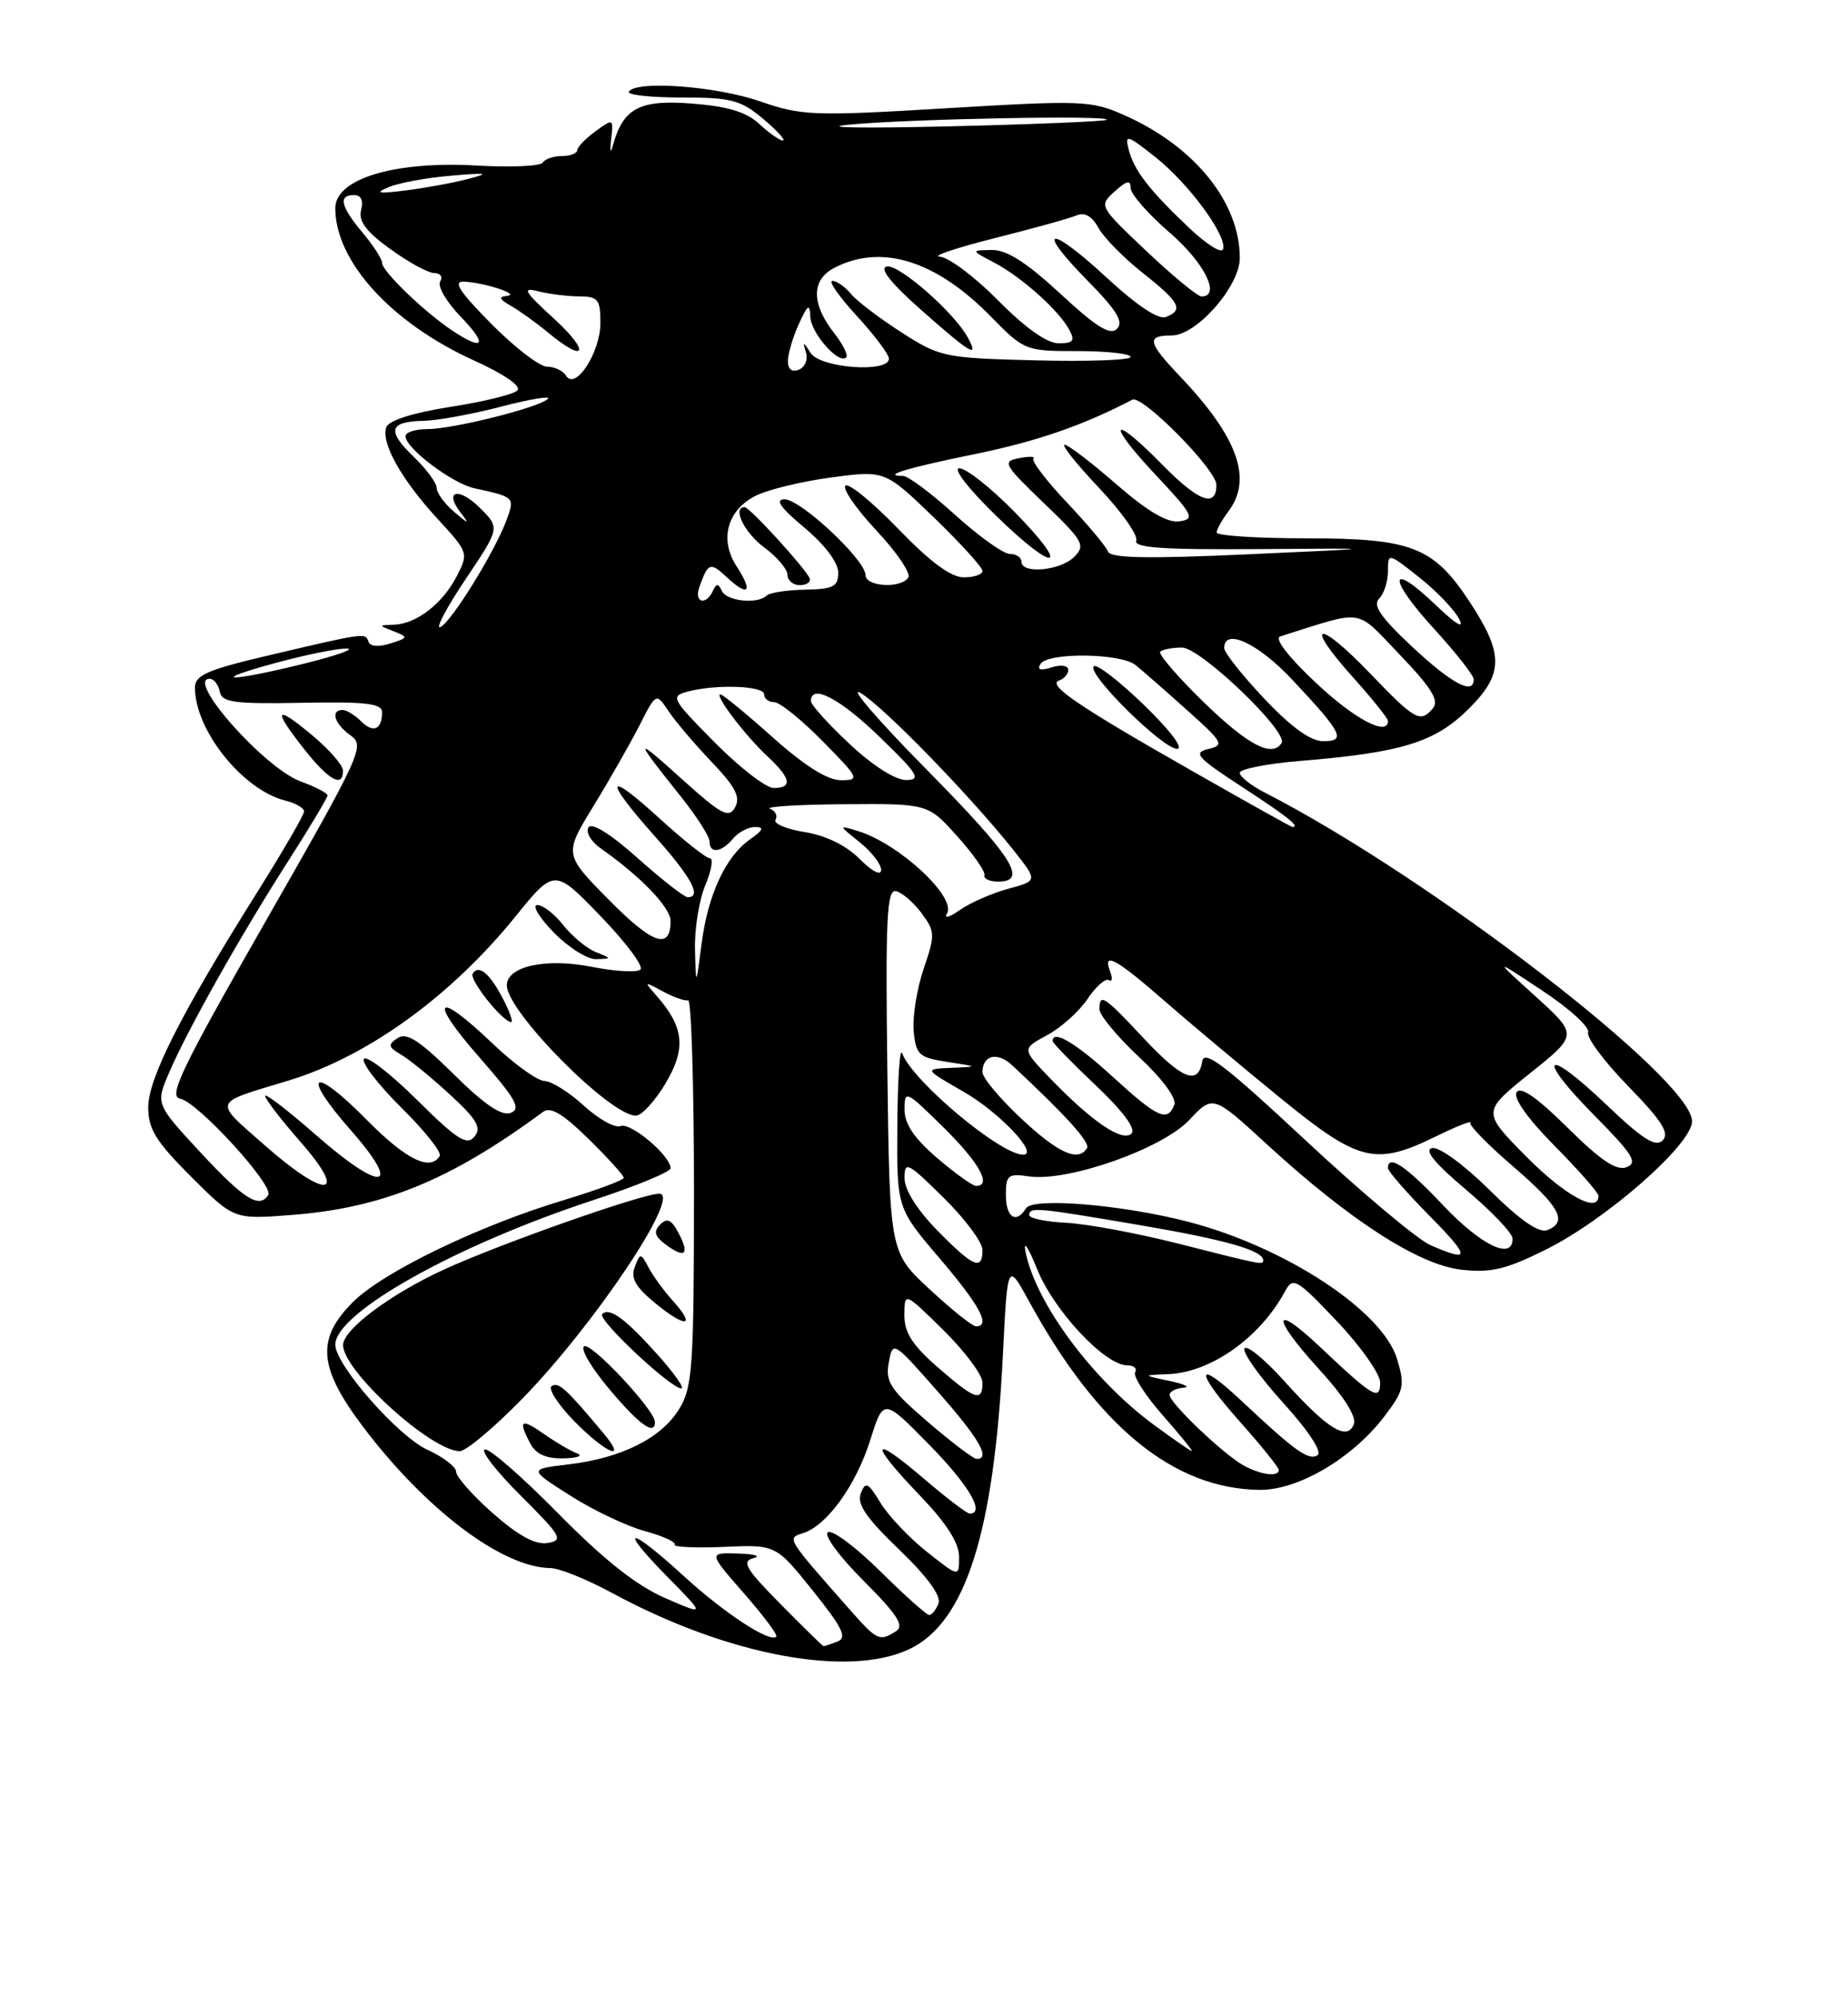 <?xml version="1.0" encoding="UTF-8" standalone="no"?>
<!DOCTYPE svg PUBLIC "-//W3C//DTD SVG 1.1//EN" "http://www.w3.org/Graphics/SVG/1.1/DTD/svg11.dtd" >
<svg xmlns="http://www.w3.org/2000/svg" xmlns:xlink="http://www.w3.org/1999/xlink" version="1.1" viewBox="0 0 237 256">
 <g >
 <path fill="currentColor"
d=" M 116.63 211.37 C 123.83 207.95 127.49 196.43 128.62 173.62 C 129.21 161.74 129.21 161.74 132.01 166.86 C 140.78 182.88 150.53 190.84 161.55 190.96 C 166.48 191.01 173.44 186.91 177.52 181.57 C 180.06 178.23 180.20 177.61 179.17 174.19 C 177.33 168.03 164.84 159.83 152.39 156.60 C 143.91 154.40 132.46 153.45 131.58 154.87 C 130.32 156.92 129.00 156.05 129.00 153.17 C 129.00 150.61 129.28 150.39 131.96 150.78 C 136.93 151.51 149.02 147.26 152.50 143.57 C 155.56 140.32 155.56 140.32 162.53 146.72 C 173.14 156.45 181.96 162.13 187.42 162.74 C 191.21 163.17 193.13 162.71 198.26 160.16 C 206.01 156.31 217.00 146.67 217.00 143.72 C 217.00 138.31 183.32 112.41 162.25 101.61 C 160.46 100.70 159.00 99.55 159.00 99.06 C 159.00 98.57 162.49 97.88 166.75 97.53 C 179.80 96.46 184.06 95.14 188.37 90.84 C 192.87 86.36 192.88 83.80 188.40 77.02 C 183.81 70.09 180.99 69.00 167.63 69.00 C 161.23 69.00 156.01 68.66 156.03 68.25 C 156.05 67.84 156.72 66.63 157.53 65.56 C 160.68 61.39 158.76 56.03 151.27 48.17 C 147.17 43.85 147.00 43.00 150.27 43.00 C 153.45 43.00 159.00 36.69 159.00 33.07 C 159.00 25.92 153.18 18.73 144.16 14.75 C 139.95 12.88 138.75 12.84 121.46 13.87 C 104.26 14.90 102.87 14.85 97.44 12.98 C 91.78 11.03 81.56 10.28 80.65 11.75 C 80.40 12.16 83.44 12.50 87.40 12.50 C 93.81 12.50 94.98 12.81 97.89 15.25 C 99.68 16.76 100.81 18.00 100.39 18.00 C 99.97 18.00 98.62 17.05 97.38 15.89 C 95.76 14.37 93.38 13.64 88.82 13.28 C 82.09 12.74 79.96 13.83 78.64 18.50 C 78.28 19.77 78.19 19.53 78.38 17.82 C 78.69 15.19 78.65 15.17 76.38 16.82 C 75.11 17.74 74.05 18.84 74.03 19.25 C 74.01 19.66 73.13 20.00 72.06 20.00 C 70.99 20.00 69.89 20.38 69.60 20.84 C 69.32 21.30 65.52 21.47 61.17 21.22 C 50.64 20.61 43.00 22.90 43.00 26.68 C 43.00 33.50 50.20 41.40 60.78 46.20 C 64.67 47.96 66.90 49.50 66.35 50.05 C 65.85 50.55 61.99 51.50 57.76 52.15 C 53.03 52.89 49.88 53.88 49.55 54.74 C 48.80 56.69 51.47 61.47 56.15 66.54 C 60.07 70.80 60.10 70.90 58.57 73.87 C 56.75 77.39 53.40 79.97 50.53 80.07 C 48.51 80.14 48.51 80.15 50.50 80.92 C 52.39 81.66 52.37 81.75 50.04 82.48 C 48.56 82.96 47.45 82.86 47.25 82.24 C 46.86 81.08 46.92 81.07 34.25 84.05 C 26.55 85.86 25.00 86.55 25.00 88.14 C 25.00 93.59 31.12 101.24 36.58 102.61 C 37.91 102.94 39.00 103.57 39.00 104.00 C 39.00 104.44 36.29 109.10 32.98 114.37 C 23.28 129.81 19.03 138.18 19.01 141.90 C 19.00 144.70 19.97 146.28 24.49 150.80 C 29.99 156.29 29.99 156.29 37.24 155.74 C 49.02 154.85 57.77 151.28 69.63 142.52 C 70.60 141.80 72.16 142.73 75.48 145.98 C 77.96 148.42 80.00 150.66 79.99 150.96 C 79.99 151.26 76.50 152.55 72.24 153.84 C 61.35 157.12 49.08 163.06 45.25 166.90 C 40.55 171.60 40.83 175.25 46.46 182.74 C 54.50 193.43 64.39 200.91 70.57 200.98 C 71.71 200.99 75.29 202.43 78.53 204.19 C 93.25 212.16 108.79 215.09 116.63 211.37 Z  M 100.10 205.60 C 95.61 201.05 95.06 200.12 96.63 199.71 C 97.66 199.45 96.78 199.18 94.67 199.12 C 90.84 199.00 90.84 199.00 95.39 204.20 C 97.89 207.06 99.77 209.56 99.56 209.77 C 98.74 210.59 92.95 206.81 87.73 202.04 C 80.60 195.52 79.12 195.52 85.54 202.05 C 90.50 207.09 90.50 207.09 85.24 204.80 C 81.59 203.20 77.42 199.90 71.58 193.97 C 66.96 189.28 62.72 185.59 62.17 185.78 C 61.61 185.96 63.71 188.65 66.83 191.75 C 72.00 196.90 72.30 197.43 70.23 197.77 C 68.67 198.03 66.51 196.86 63.23 193.98 C 60.63 191.68 58.50 189.29 58.50 188.65 C 58.50 188.02 56.86 186.75 54.85 185.84 C 51.07 184.13 43.00 174.94 43.00 172.36 C 43.00 168.26 58.48 159.59 76.13 153.81 C 81.56 152.03 86.00 150.20 86.00 149.74 C 86.00 148.13 80.90 143.83 79.59 144.33 C 78.86 144.61 76.74 143.43 74.88 141.72 C 73.02 140.01 70.74 138.58 69.82 138.55 C 68.89 138.52 65.90 136.36 63.17 133.75 C 55.92 126.82 54.83 127.94 61.46 135.50 C 66.13 140.82 66.87 142.11 65.50 142.64 C 64.34 143.08 62.14 141.60 58.17 137.67 C 53.79 133.35 52.16 132.29 51.00 133.05 C 49.71 133.90 49.77 134.20 51.44 135.18 C 52.51 135.80 55.33 138.11 57.70 140.29 C 61.19 143.50 61.79 144.55 60.84 145.69 C 59.86 146.87 58.61 146.06 53.45 140.95 C 50.04 137.57 46.98 135.22 46.67 135.73 C 46.35 136.24 48.53 139.06 51.50 142.00 C 54.47 144.94 56.68 147.71 56.39 148.17 C 55.17 150.16 52.06 148.62 47.05 143.55 C 40.06 136.47 38.47 137.44 44.95 144.82 C 51.75 152.54 49.01 152.93 40.49 145.45 C 36.92 142.32 34.00 140.08 34.00 140.47 C 34.00 140.86 36.04 143.50 38.52 146.34 C 44.77 153.46 41.88 153.77 33.98 146.82 C 27.30 140.94 27.09 141.50 37.00 138.50 C 47.13 135.42 57.76 127.75 66.05 117.54 C 71.10 111.30 71.10 111.30 77.00 117.40 C 80.24 120.76 82.56 123.84 82.14 124.26 C 81.73 124.67 78.94 124.52 75.94 123.93 C 70.03 122.75 65.00 123.84 65.00 126.30 C 65.00 129.65 78.23 143.00 81.55 143.00 C 82.29 143.00 84.00 141.13 85.36 138.85 C 88.02 134.39 87.73 131.62 84.18 127.61 C 82.56 125.77 82.59 125.76 85.00 127.07 C 86.38 127.81 87.84 128.33 88.25 128.21 C 88.66 128.10 89.00 139.14 89.00 152.75 C 88.99 175.20 88.82 177.79 87.11 180.58 C 84.83 184.33 79.71 186.89 72.89 187.70 C 67.79 188.30 67.79 188.30 73.14 191.70 C 76.09 193.58 80.39 195.62 82.69 196.24 C 85.00 196.87 86.72 197.65 86.52 197.97 C 86.32 198.29 89.16 198.43 92.83 198.27 C 99.50 197.97 99.50 197.97 104.24 203.88 C 108.05 208.63 108.68 209.91 107.41 210.40 C 106.55 210.73 105.75 211.00 105.63 211.00 C 105.52 211.00 103.03 208.57 100.10 205.60 Z  M 74.00 186.28 C 73.17 185.97 71.26 184.85 69.75 183.79 C 66.80 181.72 66.40 182.01 68.04 185.07 C 68.75 186.40 70.08 186.98 72.29 186.92 C 74.05 186.88 74.83 186.59 74.00 186.28 Z  M 67.01 179.25 C 76.28 169.74 87.47 153.00 84.55 153.00 C 82.37 153.00 64.22 159.39 57.00 162.69 C 50.05 165.88 44.00 170.40 44.00 172.41 C 44.00 175.72 55.31 185.99 58.96 186.00 C 59.77 186.00 63.39 182.96 67.01 179.25 Z  M 77.43 183.75 C 72.64 178.01 71.65 177.10 70.76 177.65 C 70.24 177.97 71.53 179.98 73.61 182.12 C 77.66 186.26 80.57 187.51 77.43 183.75 Z  M 83.99 182.25 C 83.98 180.73 75.80 172.00 74.91 172.56 C 74.40 172.87 75.86 175.35 78.15 178.06 C 82.01 182.64 84.01 184.07 83.99 182.25 Z  M 84.44 173.75 C 80.23 169.03 78.16 167.51 77.23 168.43 C 76.57 169.10 85.92 177.88 87.37 177.96 C 87.84 177.98 86.53 176.09 84.44 173.75 Z  M 86.31 166.75 C 85.19 165.51 83.79 163.60 83.20 162.50 C 82.17 160.56 82.11 160.56 81.41 162.39 C 80.85 163.82 81.51 164.97 84.08 167.07 C 87.99 170.26 89.31 170.07 86.31 166.75 Z  M 86.99 157.98 C 86.09 156.30 85.54 156.06 84.66 156.96 C 83.78 157.85 83.96 158.48 85.43 159.56 C 87.89 161.37 88.48 160.77 86.99 157.98 Z  M 64.53 128.06 C 62.82 124.76 61.39 123.56 60.62 124.80 C 60.15 125.57 64.47 131.00 65.57 131.00 C 65.83 131.00 65.37 129.68 64.53 128.06 Z  M 76.39 122.02 C 75.23 121.55 73.36 120.00 72.24 118.58 C 71.13 117.16 69.63 116.00 68.91 116.00 C 68.19 116.00 69.13 117.58 71.00 119.50 C 72.87 121.42 75.32 122.97 76.45 122.94 C 78.48 122.87 78.48 122.86 76.39 122.02 Z  M 108.87 206.18 C 100.79 197.02 100.89 197.17 103.01 196.50 C 106.06 195.53 109.78 190.37 111.61 184.57 C 113.30 179.20 113.30 179.20 119.15 185.15 C 124.26 190.36 126.40 194.00 124.36 194.00 C 124.00 194.00 121.30 191.94 118.36 189.42 C 111.62 183.67 111.43 184.87 118.00 191.71 C 121.40 195.26 123.00 197.76 123.00 199.55 C 123.00 202.17 123.00 202.17 118.87 198.90 C 116.60 197.10 113.92 194.28 112.92 192.62 C 111.32 190.00 111.00 189.84 110.39 191.42 C 109.87 192.78 111.10 194.57 115.32 198.62 C 118.91 202.07 120.72 204.55 120.36 205.51 C 120.04 206.33 119.51 207.00 119.17 207.00 C 118.83 207.00 116.00 204.47 112.88 201.38 C 109.75 198.29 106.74 196.04 106.18 196.39 C 105.61 196.74 107.63 199.50 110.74 202.60 C 115.09 206.96 116.01 208.38 114.91 209.08 C 112.77 210.43 112.49 210.29 108.87 206.18 Z  M 159.50 187.84 C 156.92 186.42 150.00 179.83 150.00 178.80 C 150.00 178.36 150.79 177.94 151.75 177.87 C 152.71 177.80 151.93 177.41 150.00 177.00 C 146.50 176.26 146.50 176.26 149.80 176.13 C 155.30 175.91 161.59 171.46 164.81 165.50 C 165.82 163.63 166.27 163.89 171.45 169.34 C 174.50 172.55 177.00 176.10 177.00 177.21 C 177.00 179.61 176.11 179.08 169.27 172.62 C 163.16 166.85 163.02 168.76 169.06 175.38 C 172.35 178.97 174.00 181.57 173.62 182.55 C 172.78 184.74 170.22 183.15 164.69 177.00 C 162.19 174.22 159.90 172.35 159.60 172.83 C 159.30 173.32 161.53 176.45 164.55 179.79 C 167.89 183.48 169.61 186.12 168.96 186.53 C 167.81 187.23 166.10 186.01 159.27 179.60 C 153.27 173.96 153.11 175.60 159.02 182.23 C 161.76 185.30 164.00 188.09 164.00 188.41 C 164.00 189.34 161.69 189.04 159.50 187.84 Z  M 118.98 182.24 C 114.18 178.11 113.53 177.13 113.98 174.66 C 114.50 171.83 114.52 171.84 120.25 178.34 C 125.58 184.38 127.10 187.01 125.25 186.99 C 124.84 186.99 122.02 184.85 118.98 182.24 Z  M 148.00 182.64 C 140.14 176.87 132.86 167.07 131.53 160.50 C 131.20 158.84 131.86 159.82 133.01 162.67 C 135.14 167.98 141.71 175.00 144.56 175.00 C 145.42 175.00 145.87 175.40 145.58 175.88 C 145.28 176.36 146.86 178.84 149.10 181.38 C 151.34 183.92 153.02 185.99 152.83 185.98 C 152.65 185.96 150.47 184.46 148.00 182.64 Z  M 120.23 175.22 C 117.00 172.40 115.97 170.79 115.98 168.54 C 116.00 165.58 116.00 165.58 121.00 170.50 C 123.75 173.21 126.00 176.23 126.00 177.21 C 126.00 179.75 125.06 179.43 120.23 175.22 Z  M 119.22 165.25 C 114.10 160.50 114.10 160.50 113.80 137.22 C 113.55 117.74 113.73 113.99 114.89 114.22 C 115.66 114.38 117.13 115.63 118.16 117.01 C 119.93 119.39 119.95 119.80 118.45 124.19 C 117.58 126.75 117.01 130.35 117.18 132.18 C 117.47 135.21 117.85 135.55 121.50 136.11 C 125.50 136.72 125.50 136.72 122.00 136.87 C 118.50 137.02 118.50 137.02 123.59 139.94 C 128.16 142.56 133.31 148.00 131.22 148.00 C 128.29 148.00 116.99 138.53 115.70 135.00 C 115.40 134.18 115.12 138.30 115.08 144.17 C 115.00 154.84 115.00 154.84 120.50 161.28 C 125.67 167.34 127.10 170.00 125.17 170.00 C 124.71 170.00 122.03 167.86 119.22 165.25 Z  M 120.21 157.71 C 117.60 155.05 116.00 152.50 116.00 151.00 C 116.00 148.77 116.40 148.96 121.00 153.50 C 123.75 156.21 126.00 159.23 126.00 160.21 C 126.00 162.92 124.82 162.41 120.21 157.71 Z  M 151.00 159.37 C 145.78 158.05 139.36 156.86 136.75 156.73 C 134.14 156.60 132.00 156.16 132.00 155.75 C 132.00 154.68 132.90 154.76 146.30 157.05 C 157.24 158.92 162.00 160.28 162.00 161.54 C 162.00 162.16 161.89 162.14 151.00 159.37 Z  M 183.46 159.60 C 181.79 158.87 174.59 152.83 167.46 146.18 C 157.10 136.52 154.44 134.48 154.18 136.04 C 153.67 139.18 151.60 138.35 146.60 133.00 C 141.58 127.63 141.00 127.26 141.00 129.36 C 141.00 130.11 143.28 132.86 146.07 135.47 C 149.08 138.28 150.92 140.77 150.60 141.60 C 149.73 143.86 148.47 143.29 142.69 138.00 C 137.94 133.66 135.00 131.92 135.00 133.44 C 135.00 133.69 137.49 136.24 140.53 139.12 C 144.02 142.42 145.71 144.69 145.11 145.29 C 143.97 146.43 140.10 143.82 134.76 138.30 C 131.03 134.44 131.03 134.44 134.27 132.69 C 136.06 131.73 138.40 129.64 139.47 128.04 C 140.54 126.45 141.77 125.36 142.20 125.62 C 142.63 125.89 142.71 125.41 142.38 124.55 C 141.36 121.90 143.06 122.81 149.39 128.33 C 152.75 131.26 159.47 136.88 164.32 140.83 C 174.31 148.96 176.39 149.46 184.21 145.63 C 186.80 144.36 188.76 143.59 188.57 143.91 C 188.37 144.23 190.84 146.75 194.04 149.50 C 200.07 154.68 201.12 156.63 198.42 157.67 C 197.36 158.08 194.93 156.39 191.04 152.54 C 187.77 149.30 184.56 146.96 183.67 147.15 C 182.59 147.39 183.97 149.08 188.03 152.50 C 191.29 155.25 193.97 158.06 193.98 158.75 C 194.02 161.59 189.96 159.65 185.09 154.50 C 180.31 149.44 178.00 147.89 178.00 149.72 C 178.00 150.11 180.35 152.81 183.22 155.72 C 188.61 161.18 188.65 161.86 183.46 159.60 Z  M 25.73 147.73 C 19.96 141.50 19.96 141.50 21.68 137.50 C 24.05 131.98 30.82 119.95 36.91 110.45 C 39.71 106.08 42.00 102.25 42.00 101.95 C 42.00 101.65 40.46 100.85 38.59 100.17 C 33.96 98.50 23.75 87.00 26.89 87.00 C 27.42 87.00 28.00 87.74 28.18 88.63 C 28.45 90.04 29.97 90.24 38.75 90.08 C 46.93 89.92 49.00 90.17 49.00 91.28 C 49.00 93.52 47.87 94.01 46.31 92.45 C 45.51 91.65 44.44 91.00 43.93 91.00 C 42.33 91.00 42.91 92.82 44.96 94.26 C 46.83 95.57 46.37 96.58 34.08 118.06 C 23.29 136.93 21.54 140.55 23.10 140.82 C 25.31 141.19 35.15 151.94 34.40 153.16 C 33.28 154.97 31.28 153.71 25.73 147.73 Z  M 43.98 98.75 C 43.97 98.06 42.17 96.01 39.98 94.19 C 35.21 90.23 34.92 90.84 39.08 96.11 C 42.21 100.05 44.01 101.03 43.98 98.75 Z  M 195.75 148.25 C 190.06 142.50 190.06 142.50 196.21 137.57 C 202.37 132.65 202.37 132.65 196.94 127.72 C 191.50 122.80 191.50 122.80 197.81 126.98 C 201.28 129.27 203.92 131.68 203.67 132.33 C 203.43 132.97 205.75 136.08 208.83 139.24 C 213.14 143.66 214.15 145.25 213.23 146.17 C 212.32 147.08 210.66 146.02 205.98 141.56 C 198.09 134.03 196.83 135.24 204.49 142.99 C 209.41 147.96 210.08 149.03 208.60 149.60 C 207.31 150.10 205.29 148.75 201.04 144.54 C 197.13 140.67 195.00 139.19 194.50 140.00 C 194.04 140.74 195.91 143.37 199.38 146.88 C 202.47 150.00 205.00 152.88 205.00 153.28 C 205.00 155.59 200.69 153.24 195.75 148.25 Z  M 120.18 148.42 C 117.24 145.90 116.00 144.06 116.00 142.21 C 116.00 139.67 116.18 139.75 121.00 144.50 C 125.58 149.01 127.25 152.00 125.18 152.00 C 124.73 152.00 122.48 150.39 120.18 148.42 Z  M 130.96 143.36 C 128.23 140.81 126.00 138.14 126.00 137.42 C 126.00 135.25 127.91 134.78 129.76 136.50 C 136.74 143.00 139.85 146.44 139.40 147.16 C 138.28 148.97 135.71 147.81 130.96 143.36 Z  M 89.13 121.72 C 89.06 119.09 89.65 115.38 90.45 113.47 C 91.25 111.56 91.51 110.00 91.03 110.00 C 90.55 110.00 87.65 107.70 84.58 104.90 C 77.65 98.56 77.35 99.75 84.00 107.21 C 88.70 112.48 90.05 115.00 88.20 115.00 C 87.76 115.00 84.87 112.74 81.77 109.98 C 78.27 106.86 75.88 105.38 75.46 106.06 C 75.09 106.67 75.80 107.87 77.04 108.74 C 82.15 112.32 86.00 116.32 86.00 118.04 C 86.00 121.81 83.71 121.03 78.10 115.35 C 72.33 109.50 72.33 109.50 76.09 103.35 C 78.17 99.96 80.83 95.29 82.01 92.98 C 84.15 88.78 84.15 88.78 85.73 91.14 C 86.59 92.44 89.08 95.37 91.26 97.65 C 94.32 100.86 95.00 102.17 94.27 103.48 C 93.46 104.93 92.54 104.44 87.42 99.83 C 81.25 94.27 81.24 94.49 87.32 102.10 C 89.34 104.63 91.00 107.22 91.00 107.85 C 91.00 109.46 92.52 109.28 94.00 107.50 C 94.68 106.67 95.96 106.00 96.84 106.00 C 98.04 106.00 97.89 106.39 96.22 107.56 C 93.05 109.78 90.80 114.63 89.97 121.00 C 89.26 126.50 89.26 126.50 89.13 121.72 Z  M 121.44 117.10 C 122.73 115.01 115.27 108.10 110.00 106.51 C 107.50 105.75 107.50 105.75 110.25 107.95 C 111.76 109.16 113.00 110.75 113.00 111.50 C 113.00 112.29 111.86 111.71 110.24 110.09 C 108.51 108.35 105.90 107.08 103.20 106.65 C 100.84 106.27 99.15 105.56 99.46 105.07 C 99.76 104.57 99.45 103.94 98.76 103.66 C 98.07 103.39 102.34 103.12 108.25 103.08 C 119.01 103.00 119.01 103.00 122.75 107.17 C 124.81 109.46 126.39 111.71 126.25 112.17 C 126.11 112.62 126.90 113.00 128.00 113.00 C 131.91 113.00 129.87 109.82 118.75 98.55 C 112.56 92.28 108.79 87.90 110.36 88.82 C 113.29 90.54 124.52 102.09 130.02 109.02 C 133.09 112.90 133.09 112.90 129.29 113.92 C 127.21 114.49 124.41 115.71 123.08 116.65 C 121.76 117.58 121.02 117.78 121.44 117.10 Z  M 153.00 98.88 C 138.26 90.50 134.23 87.76 135.83 87.22 C 136.47 87.01 137.00 86.39 137.00 85.85 C 137.00 85.30 136.06 85.16 134.87 85.54 C 133.44 85.99 132.97 85.85 133.43 85.11 C 134.37 83.59 143.72 83.70 145.64 85.25 C 146.49 85.94 149.45 88.52 152.20 90.99 C 156.88 95.17 157.06 95.51 154.94 96.01 C 152.96 96.48 153.51 97.10 159.33 100.89 C 165.09 104.64 166.80 106.00 165.75 106.00 C 165.61 106.00 159.88 102.80 153.00 98.88 Z  M 146.71 90.36 C 143.52 87.27 140.62 85.04 140.27 85.40 C 139.34 86.33 149.12 96.00 150.96 95.98 C 151.85 95.97 150.06 93.60 146.71 90.36 Z  M 91.64 95.14 C 86.13 89.57 85.95 89.24 88.17 88.65 C 91.82 87.67 98.00 87.89 98.00 89.00 C 98.00 89.55 98.58 90.00 99.29 90.00 C 100.00 90.00 102.79 92.25 105.50 95.00 C 110.20 99.77 110.31 100.00 107.84 100.00 C 106.12 100.00 103.19 98.16 99.09 94.50 C 95.70 91.47 92.69 89.00 92.39 89.00 C 91.56 89.00 95.54 94.25 98.40 96.92 C 101.45 99.76 101.69 101.00 99.22 101.00 C 98.24 101.00 94.83 98.36 91.64 95.14 Z  M 108.96 95.36 C 106.23 92.81 104.00 90.34 104.00 89.86 C 104.00 87.58 107.72 89.52 112.84 94.48 C 117.75 99.23 118.19 99.96 116.21 99.98 C 114.84 99.99 111.91 98.13 108.96 95.36 Z  M 154.38 90.01 C 151.02 86.74 148.51 83.83 148.80 83.53 C 149.09 83.24 150.35 83.00 151.58 83.00 C 153.96 83.00 165.24 93.80 164.36 95.23 C 163.17 97.15 160.04 95.51 154.38 90.01 Z  M 162.15 89.56 C 159.32 86.57 157.00 83.64 157.00 83.06 C 157.00 80.43 161.34 82.44 165.71 87.10 C 172.18 93.99 172.68 95.00 169.69 95.00 C 168.08 95.00 165.60 93.21 162.15 89.56 Z  M 168.69 87.45 C 165.16 84.13 163.40 81.82 164.19 81.57 C 175.20 78.11 173.71 77.88 179.55 83.95 C 183.50 88.06 184.59 89.79 183.80 90.74 C 182.16 92.72 181.52 92.37 175.66 86.26 C 168.95 79.29 167.13 79.70 173.47 86.76 C 175.96 89.53 178.00 92.07 178.00 92.40 C 178.00 94.45 173.68 92.16 168.69 87.45 Z  M 181.11 82.90 C 177.09 79.14 176.01 77.59 176.86 76.74 C 177.49 76.11 178.00 74.53 178.00 73.22 C 178.00 70.84 178.01 70.84 182.02 74.01 C 184.23 75.76 186.53 78.16 187.14 79.35 C 187.83 80.69 186.70 80.01 184.14 77.56 C 178.10 71.78 177.90 74.02 183.87 80.55 C 186.69 83.63 189.00 86.57 189.00 87.08 C 189.00 89.13 186.21 87.66 181.11 82.90 Z  M 35.50 84.93 C 39.35 83.89 43.40 83.08 44.50 83.13 C 45.60 83.17 43.12 84.04 39.00 85.06 C 29.22 87.48 26.43 87.38 35.50 84.93 Z  M 59.71 74.24 C 64.12 67.67 64.12 67.67 61.59 65.14 C 58.84 62.38 56.86 62.85 59.09 65.73 C 60.25 67.22 60.11 67.20 58.23 65.60 C 57.00 64.55 56.00 63.17 56.00 62.53 C 56.00 61.90 54.67 60.10 53.04 58.53 C 49.57 55.21 49.90 54.02 54.31 53.94 C 56.06 53.91 60.55 53.09 64.27 52.12 C 68.00 51.15 70.70 50.70 70.27 51.12 C 69.17 52.23 58.10 55.00 54.79 55.00 C 53.26 55.00 52.00 55.41 52.00 55.91 C 52.00 57.44 57.99 61.96 60.83 62.58 C 66.04 63.72 66.05 63.73 64.94 66.71 C 63.40 70.84 57.79 79.86 56.46 80.38 C 55.82 80.62 57.28 77.86 59.71 74.24 Z  M 89.69 75.25 C 90.81 72.10 91.08 72.00 93.23 74.00 C 95.99 76.57 96.61 75.87 94.47 72.59 C 92.25 69.20 93.23 65.45 96.84 63.58 C 98.38 62.78 102.76 61.71 106.57 61.20 C 113.49 60.28 113.49 60.28 119.75 66.31 C 123.19 69.63 126.00 72.72 126.00 73.18 C 126.00 73.63 124.92 74.00 123.60 74.00 C 121.96 74.00 119.27 72.01 115.17 67.76 C 111.85 64.33 108.81 61.85 108.42 62.25 C 108.02 62.64 109.81 65.23 112.40 68.00 C 114.99 70.76 116.83 73.47 116.49 74.01 C 115.59 75.47 111.00 75.21 111.00 73.71 C 111.00 71.77 102.69 64.00 100.62 64.00 C 99.34 64.00 100.09 65.07 103.16 67.63 C 105.77 69.82 107.50 72.10 107.50 73.38 C 107.50 75.19 106.89 75.51 103.25 75.58 C 100.91 75.63 98.70 75.96 98.33 76.33 C 97.20 77.47 93.20 77.07 92.58 75.75 C 92.12 74.75 91.88 74.75 91.42 75.75 C 90.52 77.67 88.98 77.23 89.69 75.25 Z  M 103.83 74.12 C 103.38 72.94 96.14 65.00 95.50 65.00 C 93.87 65.00 95.45 68.28 98.00 70.16 C 99.65 71.38 101.00 72.97 101.00 73.69 C 101.00 74.41 101.71 75.00 102.58 75.00 C 103.45 75.00 104.02 74.60 103.83 74.12 Z  M 131.00 72.00 C 131.00 71.45 130.33 71.00 129.51 71.00 C 128.69 71.00 125.54 68.75 122.50 66.00 C 119.46 63.25 116.46 61.00 115.82 61.00 C 112.94 61.00 116.29 59.98 125.13 58.18 C 133.02 56.56 138.84 54.55 145.22 51.23 C 146.48 50.57 156.00 60.20 156.00 62.14 C 156.00 65.16 153.71 64.30 149.00 59.50 C 142.54 52.92 141.77 54.00 148.10 60.75 C 153.04 66.01 153.31 66.53 151.25 66.82 C 149.70 67.04 147.19 65.56 143.17 62.07 C 139.97 59.28 136.98 57.00 136.53 57.00 C 136.08 57.00 138.07 59.49 140.95 62.54 C 143.83 65.58 145.97 68.62 145.72 69.29 C 145.36 70.21 149.12 70.47 161.38 70.38 C 177.50 70.26 177.50 70.26 160.00 71.05 C 147.09 71.64 142.39 71.54 142.09 70.69 C 141.87 70.06 139.51 67.24 136.85 64.43 C 134.19 61.62 132.25 59.08 132.54 58.79 C 132.83 58.50 132.01 58.47 130.71 58.72 C 128.50 59.14 128.69 59.50 133.86 64.47 C 138.94 69.35 139.25 69.89 137.76 71.38 C 135.99 73.15 131.00 73.61 131.00 72.00 Z  M 129.98 65.48 C 127.00 62.46 123.88 60.01 123.03 60.02 C 122.16 60.03 124.21 62.67 127.79 66.15 C 135.52 73.67 137.47 73.07 129.98 65.48 Z  M 72.60 48.16 C 72.21 47.52 71.11 47.00 70.16 47.00 C 69.21 47.00 65.99 44.52 63.00 41.50 C 58.88 37.33 58.04 36.02 59.53 36.10 C 62.26 36.24 66.84 37.77 65.00 37.93 C 63.90 38.03 64.03 38.36 65.50 39.19 C 66.60 39.81 68.77 41.37 70.33 42.66 C 75.18 46.68 75.74 45.13 71.00 40.80 C 67.22 37.35 66.90 36.79 69.00 37.33 C 70.38 37.68 72.74 37.98 74.25 37.99 C 76.71 38.00 77.00 38.36 77.00 41.39 C 77.00 45.16 73.80 50.10 72.60 48.16 Z  M 101.05 46.22 C 101.07 45.27 101.71 43.15 102.46 41.50 C 103.60 39.01 103.85 38.86 103.92 40.60 C 104.00 42.70 107.58 46.76 108.52 45.81 C 108.80 45.53 108.12 44.16 107.02 42.75 C 104.03 38.95 104.02 35.87 107.00 34.33 C 113.01 31.21 120.01 33.37 127.03 40.53 C 131.37 44.95 131.49 45.00 138.21 45.00 C 141.94 45.00 145.00 45.34 145.00 45.75 C 145.00 46.16 139.54 46.36 132.86 46.19 C 121.08 45.89 120.56 45.78 115.61 42.60 C 112.80 40.80 109.88 38.58 109.13 37.67 C 108.37 36.75 107.30 36.00 106.75 36.00 C 106.20 36.00 107.60 38.01 109.87 40.48 C 112.14 42.94 114.00 45.42 114.00 45.98 C 114.00 47.82 105.22 47.19 103.97 45.25 C 103.01 43.75 102.92 43.73 103.36 45.17 C 103.64 46.09 103.23 47.08 102.44 47.39 C 101.52 47.74 101.02 47.31 101.05 46.22 Z  M 124.11 43.25 C 122.36 40.03 115.24 33.81 113.72 34.16 C 112.73 34.38 114.24 36.28 118.16 39.75 C 124.51 45.36 125.63 46.02 124.11 43.25 Z  M 57.97 42.35 C 54.39 39.96 49.00 34.76 49.00 33.70 C 49.00 33.20 47.88 31.45 46.50 29.82 C 43.68 26.46 43.35 25.00 45.41 25.00 C 46.30 25.00 46.63 25.70 46.31 26.92 C 45.94 28.33 46.94 29.67 50.05 31.92 C 52.39 33.62 54.93 35.00 55.71 35.00 C 56.48 35.00 56.82 35.49 56.45 36.09 C 56.08 36.68 57.26 38.71 59.08 40.59 C 62.60 44.22 62.06 45.08 57.97 42.35 Z  M 128.00 38.50 C 125.01 35.48 121.65 32.96 120.53 32.90 C 119.42 32.85 122.55 31.79 127.50 30.54 C 132.45 29.30 137.20 27.98 138.06 27.61 C 139.10 27.16 140.05 27.70 140.88 29.22 C 141.57 30.47 144.13 33.07 146.57 35.00 C 151.33 38.75 151.84 39.74 149.50 40.64 C 148.56 41.00 145.73 39.11 141.89 35.55 C 134.48 28.70 132.66 29.06 139.52 36.02 C 143.23 39.78 144.13 41.27 143.25 42.15 C 142.38 43.02 140.62 41.94 135.99 37.65 C 131.64 33.63 129.11 32.01 127.19 32.04 C 124.50 32.08 124.50 32.08 127.50 33.66 C 131.01 35.51 135.77 39.75 137.12 42.25 C 137.90 43.69 137.65 44.00 135.75 44.00 C 134.26 44.00 131.48 42.02 128.00 38.50 Z  M 147.04 32.20 C 140.93 26.41 140.91 26.39 142.95 24.54 C 144.50 23.14 145.00 23.03 145.00 24.10 C 145.00 24.87 147.25 27.44 150.00 29.81 C 154.45 33.64 156.63 38.00 154.09 38.00 C 153.59 38.00 150.42 35.39 147.04 32.20 Z  M 152.50 29.21 C 147.35 24.32 145.46 21.88 144.75 19.17 C 144.23 17.17 144.53 17.26 148.18 20.14 C 152.50 23.57 157.41 30.26 156.85 31.95 C 156.66 32.53 154.70 31.29 152.50 29.21 Z  M 49.84 23.99 C 51.13 23.44 54.73 22.78 57.84 22.52 C 62.54 22.12 62.91 22.19 60.02 22.94 C 58.10 23.44 54.50 24.10 52.02 24.41 C 48.48 24.85 48.01 24.76 49.84 23.99 Z  M 109.00 15.97 C 116.92 15.22 142.63 14.75 141.92 15.36 C 141.69 15.56 132.50 15.94 121.50 16.20 C 110.50 16.46 104.88 16.36 109.00 15.97 Z "/>
</g>
</svg>